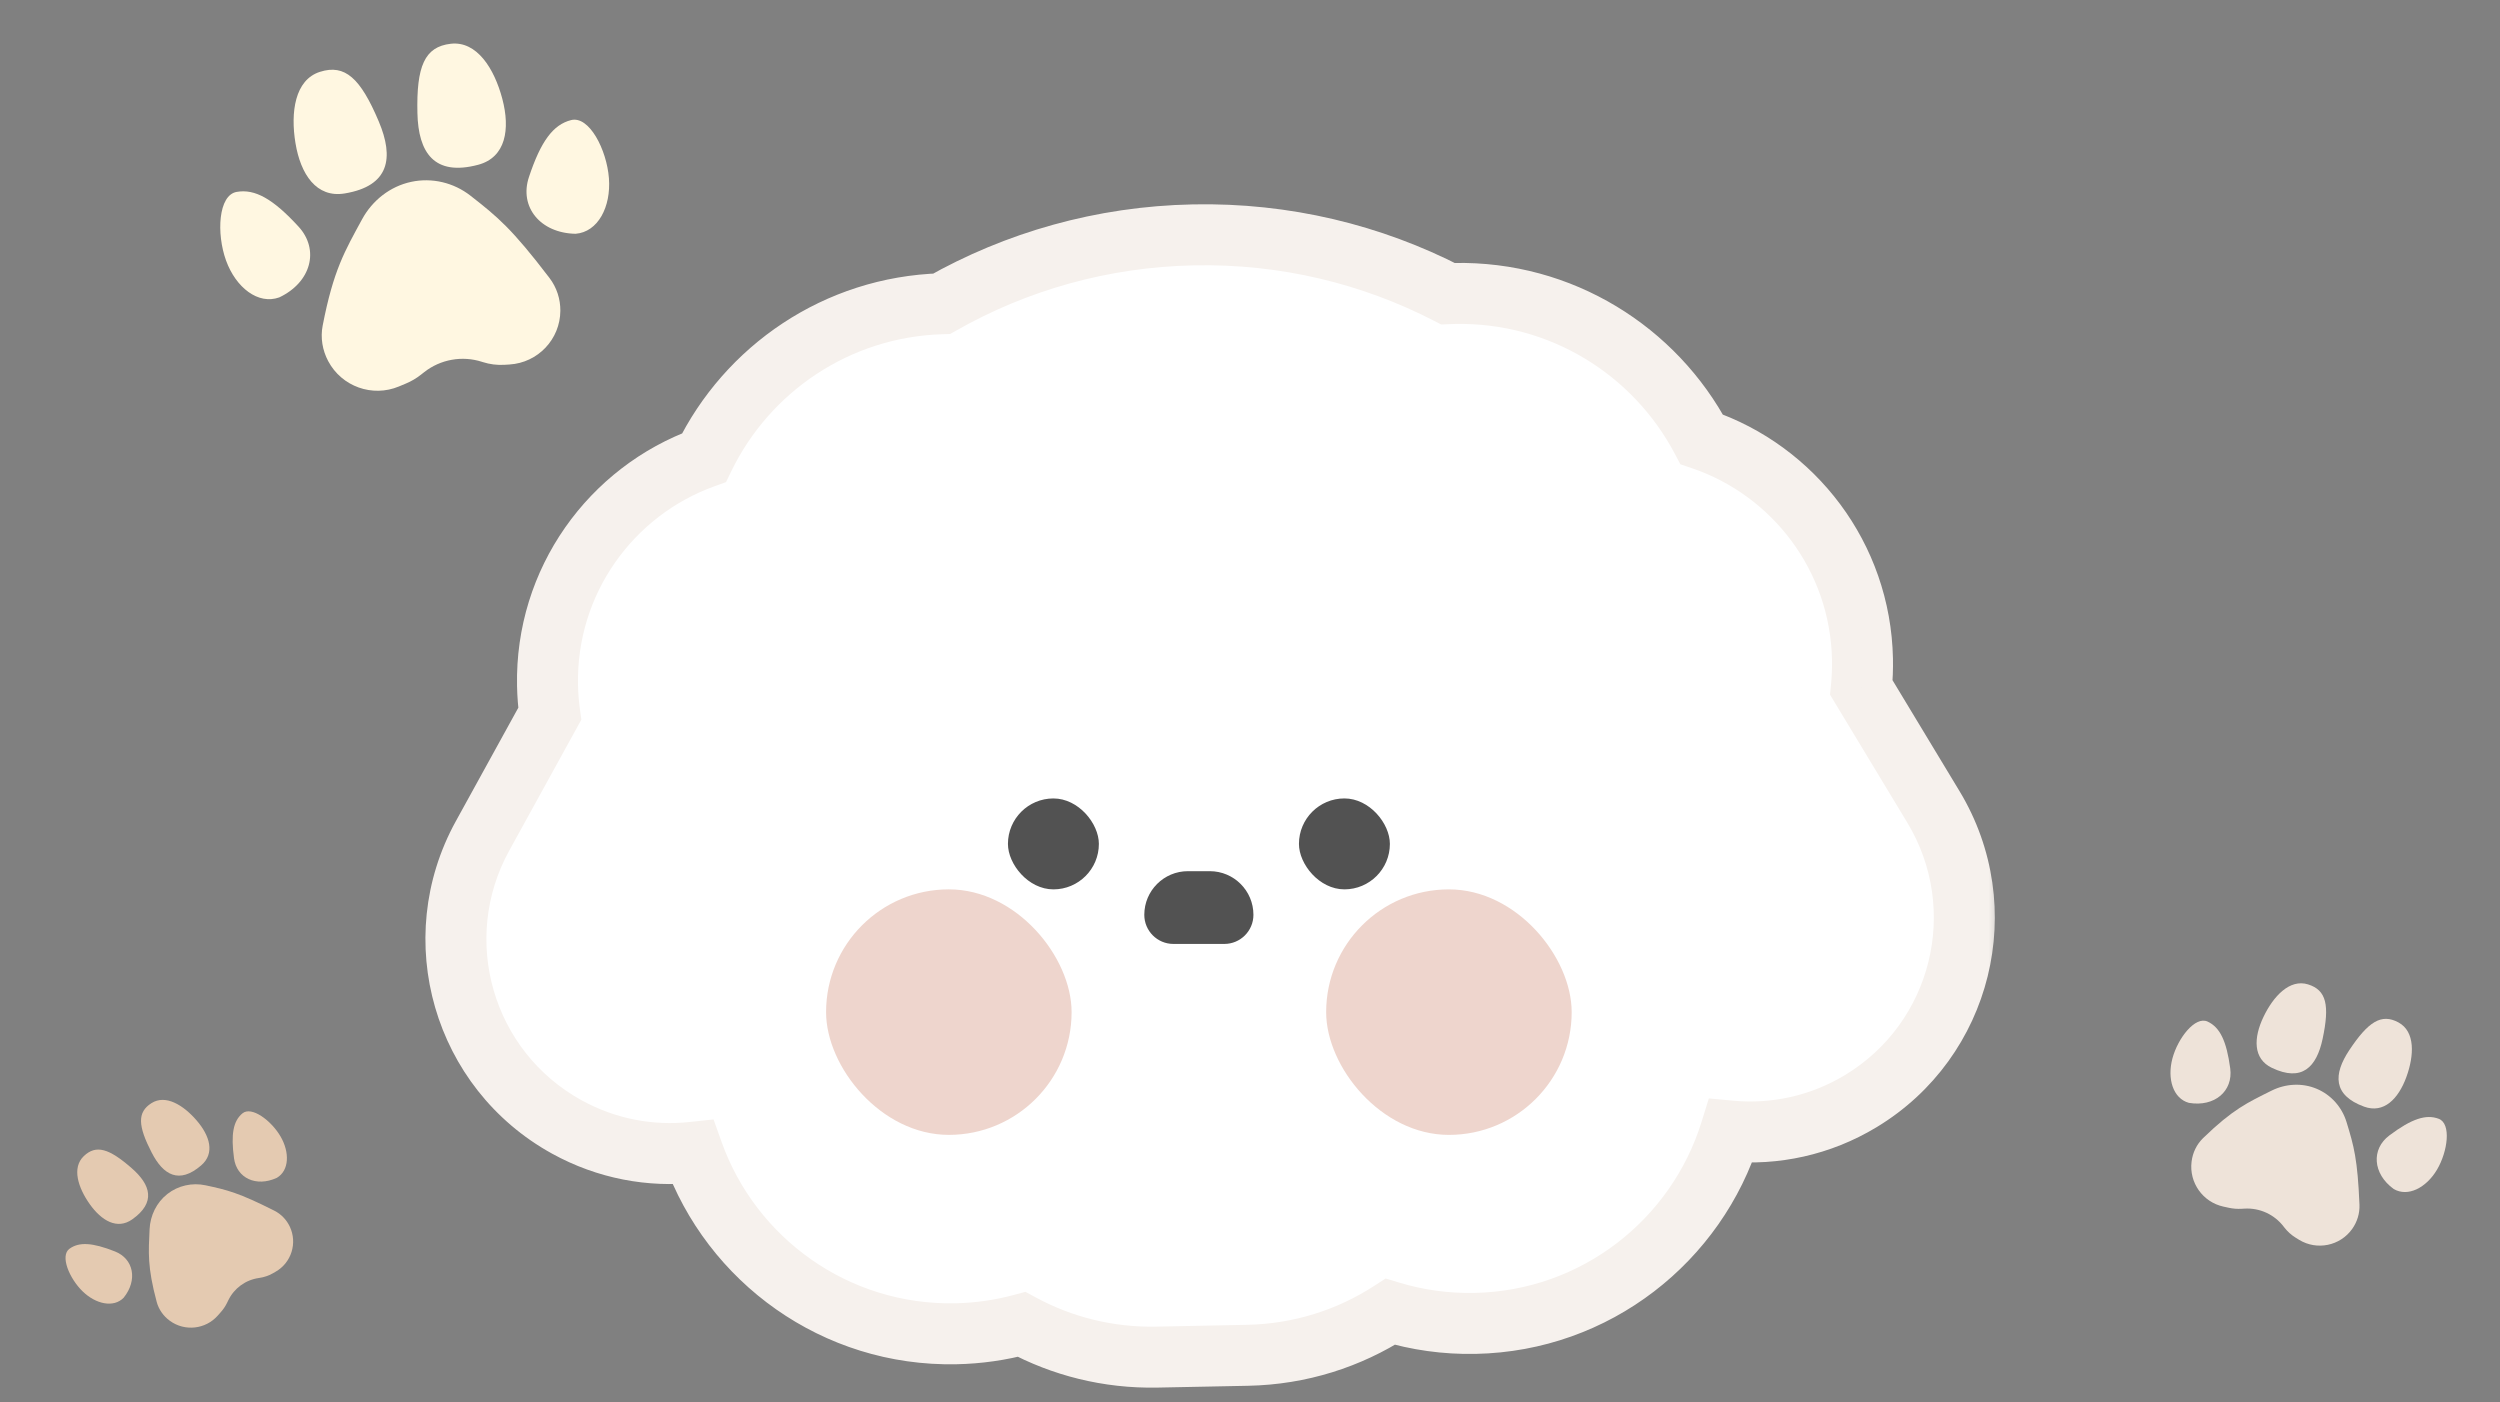 <svg width="164" height="92" viewBox="0 0 164 92" fill="none" xmlns="http://www.w3.org/2000/svg">
<rect x="0" y="0" width="164" height="92" fill="#808080" stroke="none"/>
<path d="M36.049 18.239C33.584 15.004 32.648 14.231 30.859 12.834C29.76 11.977 28.336 11.637 26.973 11.93C25.591 12.227 24.427 13.145 23.752 14.386C22.622 16.466 21.874 17.709 21.166 21.367C21.014 22.158 21.151 22.978 21.529 23.689C22.415 25.359 24.427 26.079 26.172 25.351L26.628 25.16C26.979 25.014 27.309 24.82 27.609 24.584L27.821 24.417C28.896 23.571 30.321 23.316 31.622 23.737L31.658 23.749C32.123 23.899 32.612 23.961 33.1 23.931L33.422 23.911C35.287 23.796 36.745 22.258 36.759 20.39C36.766 19.615 36.519 18.856 36.049 18.239Z" fill="#FFF7E1"/>
<path d="M14.828 17.088C15.47 18.863 16.935 20.009 18.32 19.509C20.42 18.515 20.97 16.376 19.584 14.866C17.91 13.043 16.724 12.376 15.523 12.589C14.322 12.803 14.187 15.313 14.828 17.088Z" fill="#FFF7E1"/>
<path d="M39.946 11.695C40.089 13.577 39.224 15.224 37.755 15.336C35.433 15.292 34.052 13.566 34.697 11.62C35.475 9.271 36.283 8.176 37.465 7.878C38.648 7.58 39.802 9.813 39.946 11.695Z" fill="#FFF7E1"/>
<path d="M19.384 9.396C19.721 11.427 20.749 12.999 22.613 12.69C25.55 12.203 25.856 10.353 24.847 7.967C23.648 5.13 22.632 4.189 20.988 4.713C19.343 5.237 19.047 7.365 19.384 9.396Z" fill="#FFF7E1"/>
<path d="M32.952 6.483C33.478 8.473 33.186 10.329 31.359 10.812C28.481 11.574 27.442 10.013 27.383 7.423C27.312 4.344 27.852 3.069 29.567 2.871C31.281 2.674 32.425 4.493 32.952 6.483Z" fill="#FFF7E1"/>
<path d="M154.781 79.026C154.657 76.047 154.419 75.189 153.93 73.599C153.63 72.622 152.916 71.82 151.974 71.424C151.02 71.023 149.935 71.085 149.008 71.549C147.455 72.324 146.484 72.757 144.524 74.659C144.1 75.07 143.838 75.62 143.767 76.206C143.598 77.582 144.505 78.859 145.859 79.154L146.214 79.231C146.486 79.29 146.766 79.312 147.045 79.296L147.243 79.285C148.244 79.228 149.207 79.673 149.813 80.472L149.829 80.494C150.046 80.779 150.313 81.022 150.619 81.208L150.821 81.332C151.99 82.045 153.512 81.733 154.305 80.616C154.634 80.153 154.804 79.594 154.781 79.026Z" fill="#EEE3D9"/>
<path d="M142.513 69.427C142.153 70.763 142.553 72.067 143.595 72.348C145.274 72.632 146.503 71.577 146.303 70.088C146.062 68.289 145.63 67.391 144.818 67.015C144.007 66.64 142.872 68.091 142.513 69.427Z" fill="#EEE3D9"/>
<path d="M159.869 76.728C159.165 77.919 157.954 78.546 157.025 77.997C155.647 76.996 155.542 75.379 156.746 74.481C158.2 73.395 159.145 73.076 159.981 73.393C160.817 73.711 160.573 75.537 159.869 76.728Z" fill="#EEE3D9"/>
<path d="M148.48 66.717C147.83 68.079 147.787 69.455 149.038 70.052C151.007 70.992 151.968 70.009 152.363 68.151C152.833 65.943 152.617 64.951 151.409 64.576C150.201 64.2 149.13 65.355 148.48 66.717Z" fill="#EEE3D9"/>
<path d="M157.855 70.661C157.336 72.079 156.382 73.071 155.081 72.595C153.032 71.845 153.063 70.47 154.114 68.889C155.364 67.009 156.224 66.469 157.337 67.07C158.45 67.671 158.374 69.244 157.855 70.661Z" fill="#EEE3D9"/>
<path d="M17.994 79.419C15.663 78.243 14.905 78.059 13.48 77.755C12.604 77.569 11.687 77.773 10.982 78.324C10.268 78.884 9.853 79.74 9.812 80.647C9.743 82.165 9.661 83.093 10.279 85.404C10.413 85.903 10.722 86.338 11.14 86.643C12.121 87.358 13.485 87.209 14.288 86.299L14.498 86.061C14.659 85.877 14.796 85.672 14.902 85.452L14.978 85.296C15.361 84.506 16.112 83.959 16.982 83.837L17.006 83.833C17.317 83.789 17.616 83.688 17.889 83.534L18.07 83.431C19.114 82.842 19.524 81.544 19.008 80.461C18.794 80.012 18.439 79.643 17.994 79.419Z" fill="#E4CAB1"/>
<path d="M5.419 84.712C6.288 85.557 7.455 85.807 8.114 85.129C9.048 83.966 8.765 82.576 7.54 82.094C6.062 81.511 5.19 81.459 4.557 81.919C3.923 82.38 4.55 83.868 5.419 84.712Z" fill="#E4CAB1"/>
<path d="M18.402 74.549C19.013 75.595 18.976 76.789 18.16 77.266C16.806 77.892 15.525 77.284 15.351 75.979C15.14 74.404 15.299 73.545 15.898 73.041C16.497 72.537 17.791 73.502 18.402 74.549Z" fill="#E4CAB1"/>
<path d="M5.888 78.993C6.653 80.072 7.688 80.691 8.677 79.989C10.236 78.883 9.894 77.729 8.641 76.634C7.152 75.333 6.302 75.075 5.499 75.839C4.697 76.603 5.123 77.915 5.888 78.993Z" fill="#E4CAB1"/>
<path d="M12.901 73.503C13.764 74.504 14.117 75.657 13.197 76.45C11.749 77.697 10.711 77.088 9.95 75.609C9.044 73.851 8.998 72.963 9.933 72.368C10.867 71.772 12.038 72.501 12.901 73.503Z" fill="#E4CAB1"/>
<mask id="path-16-outside-1_765_4068" maskUnits="userSpaceOnUse" x="25.961" y="12.373" width="105.54" height="80.065" fill="black">
<rect fill="white" x="25.961" y="12.373" width="105.54" height="80.065"/>
<path fillRule="evenodd" clipRule="evenodd" d="M45.456 75.592C42.687 75.892 39.802 75.373 37.178 73.926C30.385 70.18 27.911 61.635 31.652 54.84L36.065 46.824C35.98 46.215 35.93 45.594 35.917 44.964C35.78 38.124 40.084 32.221 46.182 30.021C49.01 24.208 54.889 20.131 61.776 19.926C66.661 17.157 72.285 15.527 78.293 15.407C84.305 15.287 89.992 16.691 94.986 19.265C95.127 19.259 95.269 19.255 95.411 19.252C102.416 19.112 108.564 23.016 111.629 28.82C117.654 30.863 122.044 36.513 122.178 43.239C122.191 43.87 122.166 44.492 122.105 45.105L126.835 52.937C130.845 59.577 128.715 68.215 122.077 72.229C119.407 73.844 116.414 74.465 113.529 74.198C111.303 81.375 104.685 86.657 96.763 86.815C94.829 86.854 92.961 86.585 91.204 86.052C88.502 87.798 85.296 88.838 81.842 88.908L75.895 89.027C72.684 89.091 69.654 88.308 67.017 86.882C65.639 87.254 64.193 87.466 62.702 87.495C54.792 87.654 47.977 82.656 45.456 75.592Z"/>
</mask>
<path fillRule="evenodd" clipRule="evenodd" d="M45.456 75.592C42.687 75.892 39.802 75.373 37.178 73.926C30.385 70.18 27.911 61.635 31.652 54.84L36.065 46.824C35.98 46.215 35.93 45.594 35.917 44.964C35.78 38.124 40.084 32.221 46.182 30.021C49.01 24.208 54.889 20.131 61.776 19.926C66.661 17.157 72.285 15.527 78.293 15.407C84.305 15.287 89.992 16.691 94.986 19.265C95.127 19.259 95.269 19.255 95.411 19.252C102.416 19.112 108.564 23.016 111.629 28.82C117.654 30.863 122.044 36.513 122.178 43.239C122.191 43.87 122.166 44.492 122.105 45.105L126.835 52.937C130.845 59.577 128.715 68.215 122.077 72.229C119.407 73.844 116.414 74.465 113.529 74.198C111.303 81.375 104.685 86.657 96.763 86.815C94.829 86.854 92.961 86.585 91.204 86.052C88.502 87.798 85.296 88.838 81.842 88.908L75.895 89.027C72.684 89.091 69.654 88.308 67.017 86.882C65.639 87.254 64.193 87.466 62.702 87.495C54.792 87.654 47.977 82.656 45.456 75.592Z" fill="white"/>
<path d="M45.456 75.592L47.339 74.92L46.809 73.434L45.24 73.603L45.456 75.592ZM37.178 73.926L36.212 75.677L36.212 75.677L37.178 73.926ZM31.652 54.84L29.9 53.875L29.9 53.875L31.652 54.84ZM36.065 46.824L37.817 47.789L38.138 47.206L38.046 46.547L36.065 46.824ZM46.182 30.021L46.861 31.903L47.626 31.627L47.981 30.896L46.182 30.021ZM61.776 19.926L61.835 21.925L62.331 21.91L62.762 21.666L61.776 19.926ZM94.986 19.265L94.069 21.043L94.542 21.287L95.072 21.264L94.986 19.265ZM111.629 28.82L109.861 29.754L110.233 30.458L110.987 30.713L111.629 28.82ZM122.105 45.105L120.115 44.907L120.049 45.569L120.393 46.139L122.105 45.105ZM126.835 52.937L128.547 51.903L126.835 52.937ZM122.077 72.229L123.112 73.94L122.077 72.229ZM113.529 74.198L113.714 72.206L112.1 72.057L111.619 73.605L113.529 74.198ZM91.204 86.052L91.785 84.138L90.898 83.869L90.119 84.372L91.204 86.052ZM81.842 88.908L81.802 86.908L81.842 88.908ZM75.895 89.027L75.935 91.026L75.895 89.027ZM67.017 86.882L67.968 85.123L67.267 84.744L66.497 84.951L67.017 86.882ZM45.24 73.603C42.867 73.861 40.397 73.416 38.144 72.174L36.212 75.677C39.208 77.329 42.507 77.923 45.671 77.58L45.24 73.603ZM38.144 72.174C32.318 68.962 30.195 61.632 33.404 55.804L29.9 53.875C25.627 61.638 28.452 71.398 36.212 75.677L38.144 72.174ZM33.404 55.804L37.817 47.789L34.313 45.86L29.9 53.875L33.404 55.804ZM38.046 46.547C37.971 46.016 37.928 45.474 37.917 44.923L33.918 45.004C33.932 45.714 33.988 46.414 34.084 47.101L38.046 46.547ZM37.917 44.923C37.798 38.967 41.546 33.82 46.861 31.903L45.504 28.14C38.623 30.622 33.763 37.281 33.918 45.004L37.917 44.923ZM47.981 30.896C50.496 25.725 55.722 22.107 61.835 21.925L61.716 17.927C54.057 18.154 47.524 22.691 44.384 29.147L47.981 30.896ZM62.762 21.666C67.365 19.056 72.665 17.52 78.333 17.407L78.253 13.408C71.904 13.534 65.956 15.257 60.789 18.186L62.762 21.666ZM78.333 17.407C84.004 17.293 89.364 18.617 94.069 21.043L95.902 17.488C90.62 14.765 84.605 13.28 78.253 13.408L78.333 17.407ZM95.072 21.264C95.198 21.258 95.324 21.254 95.451 21.252L95.371 17.252C95.213 17.256 95.056 17.261 94.899 17.267L95.072 21.264ZM95.451 21.252C101.67 21.127 107.134 24.592 109.861 29.754L113.398 27.885C109.994 21.441 103.162 17.096 95.371 17.252L95.451 21.252ZM110.987 30.713C116.238 32.495 120.061 37.421 120.179 43.279L124.178 43.199C124.026 35.604 119.069 29.231 112.272 26.925L110.987 30.713ZM120.179 43.279C120.19 43.83 120.168 44.373 120.115 44.907L124.095 45.302C124.164 44.611 124.192 43.909 124.178 43.199L120.179 43.279ZM120.393 46.139L125.123 53.971L128.547 51.903L123.817 44.071L120.393 46.139ZM125.123 53.971C128.562 59.666 126.735 67.075 121.042 70.518L123.112 73.94C130.695 69.355 133.128 59.489 128.547 51.903L125.123 53.971ZM121.042 70.518C118.75 71.904 116.187 72.435 113.714 72.206L113.345 76.189C116.642 76.494 120.064 75.784 123.112 73.94L121.042 70.518ZM111.619 73.605C109.64 79.986 103.756 84.675 96.723 84.816L96.803 88.815C105.613 88.639 112.966 82.764 115.44 74.79L111.619 73.605ZM96.723 84.816C95.002 84.85 93.343 84.611 91.785 84.138L90.624 87.966C92.579 88.559 94.657 88.858 96.803 88.815L96.723 84.816ZM90.119 84.372C87.719 85.922 84.874 86.847 81.802 86.908L81.882 90.907C85.718 90.83 89.284 89.674 92.29 87.732L90.119 84.372ZM81.802 86.908L75.855 87.027L75.935 91.026L81.882 90.907L81.802 86.908ZM75.855 87.027C72.999 87.084 70.309 86.388 67.968 85.123L66.066 88.642C68.999 90.227 72.37 91.097 75.935 91.026L75.855 87.027ZM66.497 84.951C65.274 85.281 63.989 85.469 62.662 85.496L62.742 89.495C64.397 89.462 66.004 89.227 67.538 88.814L66.497 84.951ZM62.662 85.496C55.639 85.636 49.581 81.2 47.339 74.92L43.572 76.264C46.373 84.113 53.945 89.671 62.742 89.495L62.662 85.496Z" fill="#F6F1ED" mask="url(#path-16-outside-1_765_4068)"/>
<path d="M75.066 60.013C75.066 58.431 76.348 57.149 77.93 57.149H79.361C80.943 57.149 82.225 58.431 82.225 60.013C82.225 61.067 81.37 61.922 80.316 61.922H76.975C75.921 61.922 75.066 61.067 75.066 60.013Z" fill="#525252"/>
<rect x="66.121" y="52.378" width="5.965" height="5.965" rx="2.983" fill="#525252"/>
<rect x="54.191" y="58.342" width="16.106" height="16.106" rx="8.053" fill="#EED5CD"/>
<rect x="86.996" y="58.343" width="16.106" height="16.106" rx="8.053" fill="#EED5CD"/>
<rect x="85.211" y="52.377" width="5.965" height="5.965" rx="2.983" fill="#525252"/>
</svg>
